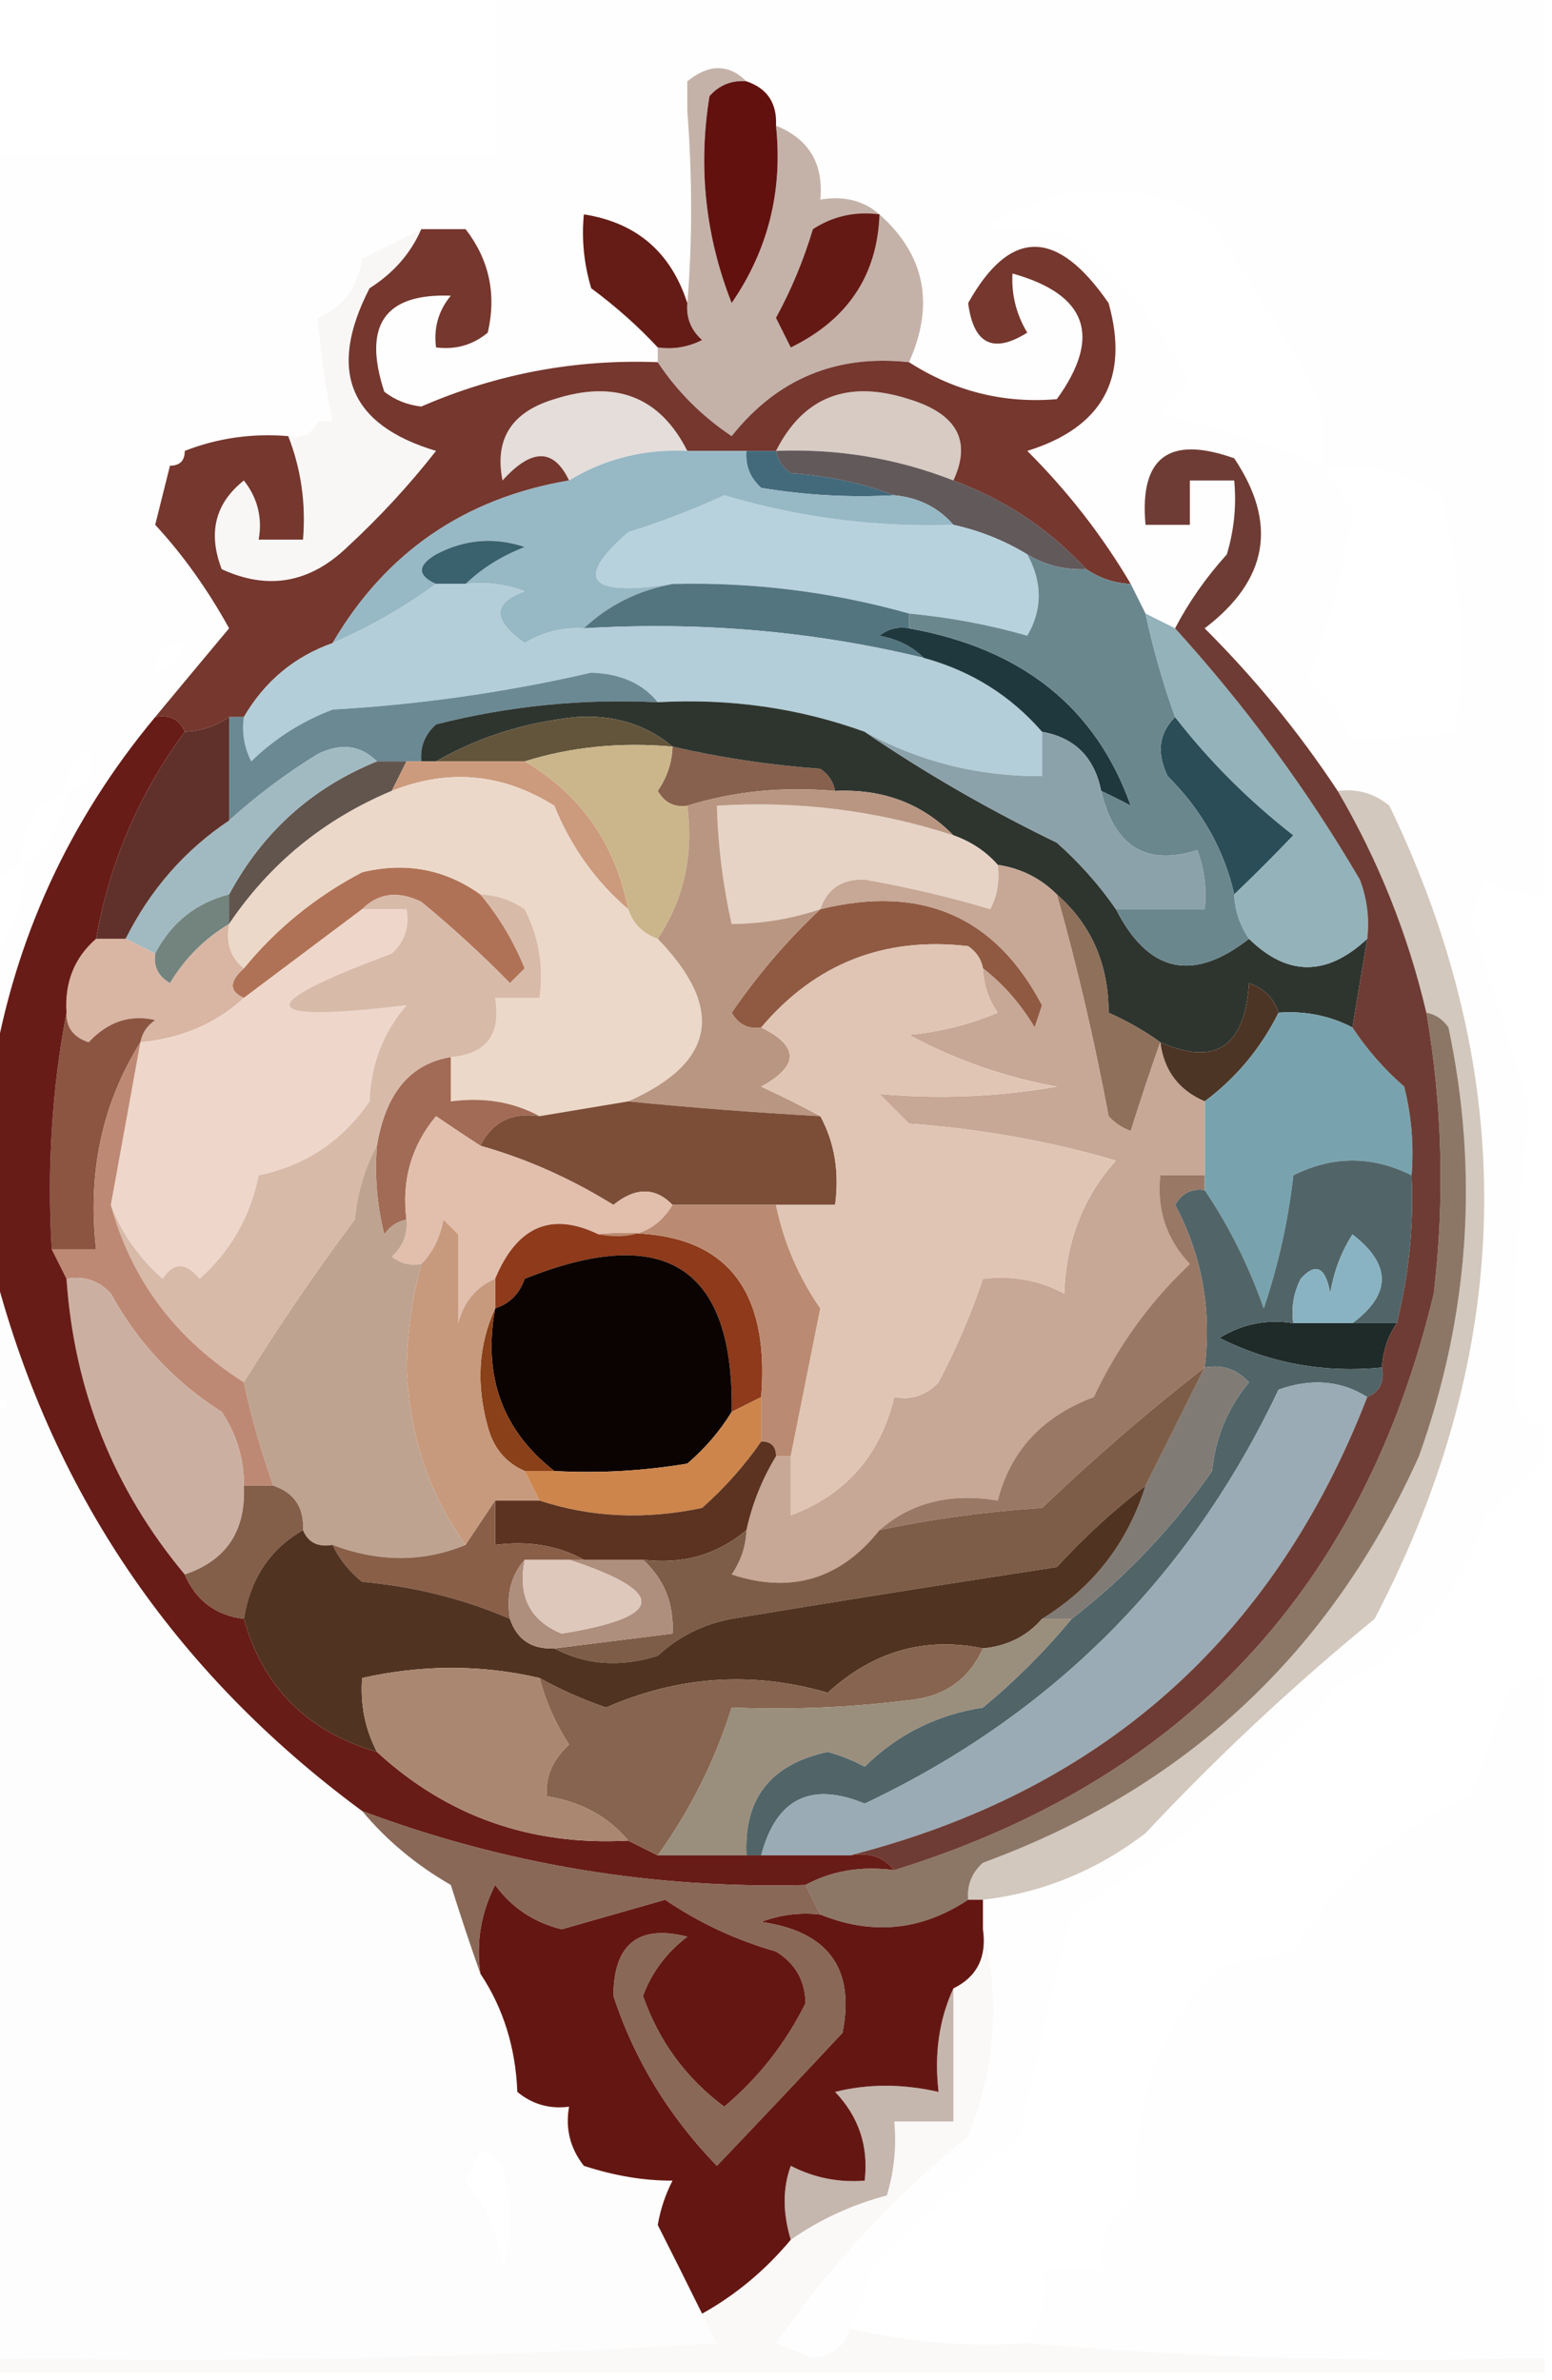 <?xml version="1.0" encoding="UTF-8"?>
<!DOCTYPE svg PUBLIC "-//W3C//DTD SVG 1.1//EN" "http://www.w3.org/Graphics/SVG/1.1/DTD/svg11.dtd">
<svg xmlns="http://www.w3.org/2000/svg" version="1.1" width="105px" height="161px" style="shape-rendering:geometricPrecision; text-rendering:geometricPrecision; image-rendering:optimizeQuality; fill-rule:evenodd; clip-rule:evenodd" xmlns:xlink="http://www.w3.org/1999/xlink">
<g><path style="opacity:0.007" fill="#906d4f" d="M 33.5,-0.5 C 57.167,-0.5 80.833,-0.5 104.5,-0.5C 104.5,19.833 104.5,40.167 104.5,60.5C 103.07,60.579 101.736,60.246 100.5,59.5C 100.167,60.333 99.833,61.167 99.5,62C 100.832,66.331 102.165,70.665 103.5,75C 102.66,81.43 102.326,87.93 102.5,94.5C 102.747,95.713 103.414,96.38 104.5,96.5C 104.5,97.167 104.5,97.833 104.5,98.5C 103.173,99.8 101.84,101.133 100.5,102.5C 98.927,107.804 95.594,111.637 90.5,114C 85.313,120.014 79.313,125.18 72.5,129.5C 71.164,134.712 69.997,139.712 69,144.5C 65.445,147.302 62.112,150.302 59,153.5C 58.59,154.901 58.09,156.234 57.5,157.5C 57.209,158.649 56.376,159.316 55,159.5C 54.167,159.167 53.333,158.833 52.5,158.5C 56.211,153.169 60.544,148.503 65.5,144.5C 67.35,139.769 67.684,135.103 66.5,130.5C 66.5,129.833 66.5,129.167 66.5,128.5C 70.511,128.038 74.177,126.538 77.5,124C 82.313,118.856 87.48,114.023 93,109.5C 102.538,91.246 102.872,72.913 94,54.5C 92.989,53.663 91.822,53.33 90.5,53.5C 87.901,49.562 84.901,45.895 81.5,42.5C 85.793,39.242 86.459,35.409 83.5,31C 79.083,29.431 77.083,30.931 77.5,35.5C 78.5,35.5 79.5,35.5 80.5,35.5C 80.5,34.5 80.5,33.5 80.5,32.5C 81.5,32.5 82.5,32.5 83.5,32.5C 83.66,34.199 83.493,35.866 83,37.5C 81.588,39.065 80.421,40.731 79.5,42.5C 78.833,42.167 78.167,41.833 77.5,41.5C 77.167,40.833 76.833,40.167 76.5,39.5C 74.573,36.233 72.239,33.233 69.5,30.5C 74.593,28.917 76.427,25.584 75,20.5C 71.503,15.427 68.337,15.427 65.5,20.5C 65.859,23.282 67.192,23.948 69.5,22.5C 68.754,21.264 68.421,19.93 68.5,18.5C 73.563,19.922 74.563,22.755 71.5,27C 67.907,27.304 64.574,26.471 61.5,24.5C 63.25,20.582 62.583,17.248 59.5,14.5C 58.432,13.566 57.099,13.232 55.5,13.5C 55.727,11.067 54.727,9.401 52.5,8.5C 52.573,6.973 51.906,5.973 50.5,5.5C 49.295,4.314 47.961,4.314 46.5,5.5C 46.565,5.062 46.399,4.728 46,4.5C 44.813,6.044 44.48,7.711 45,9.5C 45.278,8.584 45.778,7.918 46.5,7.5C 46.843,12.041 46.843,16.374 46.5,20.5C 45.388,17.054 43.055,15.054 39.5,14.5C 39.34,16.199 39.507,17.866 40,19.5C 41.667,20.733 43.167,22.067 44.5,23.5C 44.5,23.833 44.5,24.167 44.5,24.5C 38.936,24.282 33.603,25.282 28.5,27.5C 27.558,27.392 26.725,27.058 26,26.5C 24.523,22.002 26.023,19.835 30.5,20C 29.663,21.011 29.33,22.178 29.5,23.5C 30.822,23.67 31.989,23.337 33,22.5C 33.6,19.905 33.1,17.571 31.5,15.5C 33.5,16.833 35.5,18.167 37.5,19.5C 37.325,17.379 37.659,15.379 38.5,13.5C 37.504,13.414 36.671,13.748 36,14.5C 35.261,13.426 34.261,12.759 33,12.5C 30.5,13.333 28,14.167 25.5,15C 24.748,15.671 24.414,16.504 24.5,17.5C 22.088,17.694 21.088,19.027 21.5,21.5C 20.244,23.726 20.244,26.059 21.5,28.5C 19.218,27.61 16.885,27.444 14.5,28C 13.244,28.417 12.577,29.25 12.5,30.5C 11.833,30.5 11.5,30.833 11.5,31.5C 7.93,33.897 7.597,36.897 10.5,40.5C 10.957,41.297 11.624,41.631 12.5,41.5C 11.27,39.703 10.604,37.703 10.5,35.5C 12.365,37.513 14.032,39.846 15.5,42.5C 13.81,44.519 12.144,46.519 10.5,48.5C 4.648,55.536 0.981,63.536 -0.5,72.5C -0.5,69.833 -0.5,67.167 -0.5,64.5C 1.074,62.898 1.741,60.898 1.5,58.5C 0.833,58.833 0.167,59.167 -0.5,59.5C -0.5,43.167 -0.5,26.833 -0.5,10.5C 10.833,10.5 22.167,10.5 33.5,10.5C 33.5,6.833 33.5,3.167 33.5,-0.5 Z M 46.5,5.5 C 46.5,6.167 46.5,6.833 46.5,7.5C 45.778,7.918 45.278,8.584 45,9.5C 44.48,7.711 44.813,6.044 46,4.5C 46.399,4.728 46.565,5.062 46.5,5.5 Z M 38.5,13.5 C 37.659,15.379 37.325,17.379 37.5,19.5C 35.5,18.167 33.5,16.833 31.5,15.5C 30.5,15.5 29.5,15.5 28.5,15.5C 27.167,16.167 25.833,16.833 24.5,17.5C 24.414,16.504 24.748,15.671 25.5,15C 28,14.167 30.5,13.333 33,12.5C 34.261,12.759 35.261,13.426 36,14.5C 36.671,13.748 37.504,13.414 38.5,13.5 Z M 89.5,31.5 C 86.3,30.16 82.633,28.994 78.5,28C 79.167,27.333 79.833,26.667 80.5,26C 78.532,22.04 75.865,18.707 72.5,16C 70.527,15.505 68.527,15.338 66.5,15.5C 71.199,12.427 76.199,12.094 81.5,14.5C 84.181,18.357 86.681,22.357 89,26.5C 89.493,28.134 89.66,29.801 89.5,31.5 Z M 24.5,17.5 C 24.201,19.455 23.201,20.789 21.5,21.5C 21.088,19.027 22.088,17.694 24.5,17.5 Z M 21.5,21.5 C 21.674,23.861 22.007,26.194 22.5,28.5C 22.167,28.5 21.833,28.5 21.5,28.5C 20.244,26.059 20.244,23.726 21.5,21.5 Z M 21.5,28.5 C 21.158,29.338 20.492,29.672 19.5,29.5C 17.05,29.298 14.717,29.631 12.5,30.5C 12.577,29.25 13.244,28.417 14.5,28C 16.885,27.444 19.218,27.61 21.5,28.5 Z M 11.5,31.5 C 11.167,32.833 10.833,34.167 10.5,35.5C 10.604,37.703 11.27,39.703 12.5,41.5C 11.624,41.631 10.957,41.297 10.5,40.5C 7.597,36.897 7.93,33.897 11.5,31.5 Z M 89.5,31.5 C 92.39,31.278 95.057,31.945 97.5,33.5C 98.81,38.88 99.144,44.213 98.5,49.5C 96.13,49.851 93.797,50.018 91.5,50C 90.743,48.488 89.743,47.154 88.5,46C 89.912,42.296 90.912,38.462 91.5,34.5C 90.808,33.482 90.141,32.482 89.5,31.5 Z M 12.5,43.5 C 12.167,44.5 11.5,45.167 10.5,45.5C 10.5,44.167 11.167,43.5 12.5,43.5 Z M 4.5,53.5 C 4.461,52.244 4.961,51.244 6,50.5C 6.585,51.998 6.085,52.998 4.5,53.5 Z M 4.5,53.5 C 4.25,55.674 3.25,57.341 1.5,58.5C 1.273,56.067 2.273,54.401 4.5,53.5 Z"/></g>
<g><path style="opacity:0.996" fill="#62100e" d="M 50.5,5.5 C 51.906,5.973 52.573,6.973 52.5,8.5C 52.969,12.91 51.969,16.91 49.5,20.5C 47.719,15.972 47.219,11.305 48,6.5C 48.671,5.748 49.504,5.414 50.5,5.5 Z"/></g>
<g><path style="opacity:0.936" fill="#6c2a20" d="M 28.5,15.5 C 29.5,15.5 30.5,15.5 31.5,15.5C 33.1,17.571 33.6,19.905 33,22.5C 31.989,23.337 30.822,23.67 29.5,23.5C 29.33,22.178 29.663,21.011 30.5,20C 26.023,19.835 24.523,22.002 26,26.5C 26.725,27.058 27.558,27.392 28.5,27.5C 33.603,25.282 38.936,24.282 44.5,24.5C 45.812,26.479 47.479,28.145 49.5,29.5C 52.576,25.629 56.576,23.962 61.5,24.5C 64.574,26.471 67.907,27.304 71.5,27C 74.563,22.755 73.563,19.922 68.5,18.5C 68.421,19.93 68.754,21.264 69.5,22.5C 67.192,23.948 65.859,23.282 65.5,20.5C 68.337,15.427 71.503,15.427 75,20.5C 76.427,25.584 74.593,28.917 69.5,30.5C 72.239,33.233 74.573,36.233 76.5,39.5C 75.391,39.443 74.391,39.11 73.5,38.5C 70.968,35.771 67.968,33.771 64.5,32.5C 65.747,29.825 64.747,27.991 61.5,27C 57.356,25.666 54.356,26.832 52.5,30.5C 51.833,30.5 51.167,30.5 50.5,30.5C 49.167,30.5 47.833,30.5 46.5,30.5C 44.644,26.832 41.644,25.666 37.5,27C 34.606,27.869 33.439,29.702 34,32.5C 35.964,30.312 37.464,30.312 38.5,32.5C 31.424,33.7 26.09,37.366 22.5,43.5C 19.911,44.419 17.911,46.086 16.5,48.5C 16.167,48.5 15.833,48.5 15.5,48.5C 14.609,49.11 13.609,49.443 12.5,49.5C 12.158,48.662 11.492,48.328 10.5,48.5C 12.144,46.519 13.81,44.519 15.5,42.5C 14.032,39.846 12.365,37.513 10.5,35.5C 10.833,34.167 11.167,32.833 11.5,31.5C 12.167,31.5 12.5,31.167 12.5,30.5C 14.717,29.631 17.05,29.298 19.5,29.5C 20.369,31.717 20.702,34.05 20.5,36.5C 19.5,36.5 18.5,36.5 17.5,36.5C 17.762,35.022 17.429,33.689 16.5,32.5C 14.554,34.044 14.054,36.044 15,38.5C 18.128,39.942 20.962,39.442 23.5,37C 25.684,34.983 27.684,32.817 29.5,30.5C 23.634,28.743 22.134,25.076 25,19.5C 26.627,18.468 27.793,17.134 28.5,15.5 Z"/></g>
<g><path style="opacity:1" fill="#651c16" d="M 46.5,20.5 C 46.414,21.496 46.748,22.329 47.5,23C 46.552,23.483 45.552,23.649 44.5,23.5C 43.167,22.067 41.667,20.733 40,19.5C 39.507,17.866 39.34,16.199 39.5,14.5C 43.055,15.054 45.388,17.054 46.5,20.5 Z"/></g>
<g><path style="opacity:0.44" fill="#79513b" d="M 50.5,5.5 C 49.504,5.414 48.671,5.748 48,6.5C 47.219,11.305 47.719,15.972 49.5,20.5C 51.969,16.91 52.969,12.91 52.5,8.5C 54.727,9.401 55.727,11.067 55.5,13.5C 57.099,13.232 58.432,13.566 59.5,14.5C 62.583,17.248 63.25,20.582 61.5,24.5C 56.576,23.962 52.576,25.629 49.5,29.5C 47.479,28.145 45.812,26.479 44.5,24.5C 44.5,24.167 44.5,23.833 44.5,23.5C 45.552,23.649 46.552,23.483 47.5,23C 46.748,22.329 46.414,21.496 46.5,20.5C 46.843,16.374 46.843,12.041 46.5,7.5C 46.5,6.833 46.5,6.167 46.5,5.5C 47.961,4.314 49.295,4.314 50.5,5.5 Z"/></g>
<g><path style="opacity:1" fill="#651914" d="M 59.5,14.5 C 59.354,18.619 57.354,21.619 53.5,23.5C 53.167,22.833 52.833,22.167 52.5,21.5C 53.531,19.618 54.365,17.618 55,15.5C 56.356,14.62 57.856,14.287 59.5,14.5 Z"/></g>
<g><path style="opacity:0.206" fill="#7d5b44" d="M 46.5,30.5 C 43.583,30.365 40.916,31.032 38.5,32.5C 37.464,30.312 35.964,30.312 34,32.5C 33.439,29.702 34.606,27.869 37.5,27C 41.644,25.666 44.644,26.832 46.5,30.5 Z"/></g>
<g><path style="opacity:0.047" fill="#876146" d="M 28.5,15.5 C 27.793,17.134 26.627,18.468 25,19.5C 22.134,25.076 23.634,28.743 29.5,30.5C 27.684,32.817 25.684,34.983 23.5,37C 20.962,39.442 18.128,39.942 15,38.5C 14.054,36.044 14.554,34.044 16.5,32.5C 17.429,33.689 17.762,35.022 17.5,36.5C 18.5,36.5 19.5,36.5 20.5,36.5C 20.702,34.05 20.369,31.717 19.5,29.5C 20.492,29.672 21.158,29.338 21.5,28.5C 21.833,28.5 22.167,28.5 22.5,28.5C 22.007,26.194 21.674,23.861 21.5,21.5C 23.201,20.789 24.201,19.455 24.5,17.5C 25.833,16.833 27.167,16.167 28.5,15.5 Z"/></g>
<g><path style="opacity:0.324" fill="#825f45" d="M 64.5,32.5 C 60.674,31 56.674,30.334 52.5,30.5C 54.356,26.832 57.356,25.666 61.5,27C 64.747,27.991 65.747,29.825 64.5,32.5 Z"/></g>
<g><path style="opacity:1" fill="#436a7a" d="M 50.5,30.5 C 51.167,30.5 51.833,30.5 52.5,30.5C 52.611,31.117 52.944,31.617 53.5,32C 56.036,32.186 58.369,32.686 60.5,33.5C 57.482,33.665 54.482,33.498 51.5,33C 50.748,32.329 50.414,31.496 50.5,30.5 Z"/></g>
<g><path style="opacity:0.839" fill="#443a3c" d="M 52.5,30.5 C 56.674,30.334 60.674,31 64.5,32.5C 67.968,33.771 70.968,35.771 73.5,38.5C 72.041,38.567 70.708,38.234 69.5,37.5C 67.951,36.559 66.284,35.892 64.5,35.5C 63.486,34.326 62.153,33.66 60.5,33.5C 58.369,32.686 56.036,32.186 53.5,32C 52.944,31.617 52.611,31.117 52.5,30.5 Z"/></g>
<g><path style="opacity:1" fill="#b7d2dd" d="M 64.5,35.5 C 66.284,35.892 67.951,36.559 69.5,37.5C 70.536,39.391 70.536,41.224 69.5,43C 66.979,42.27 64.313,41.77 61.5,41.5C 56.286,40.032 50.953,39.365 45.5,39.5C 39.807,40.384 38.807,39.218 42.5,36C 44.722,35.305 46.889,34.472 49,33.5C 54.057,35.006 59.224,35.673 64.5,35.5 Z"/></g>
<g><path style="opacity:1" fill="#97b8c5" d="M 46.5,30.5 C 47.833,30.5 49.167,30.5 50.5,30.5C 50.414,31.496 50.748,32.329 51.5,33C 54.482,33.498 57.482,33.665 60.5,33.5C 62.153,33.66 63.486,34.326 64.5,35.5C 59.224,35.673 54.057,35.006 49,33.5C 46.889,34.472 44.722,35.305 42.5,36C 38.807,39.218 39.807,40.384 45.5,39.5C 43.156,39.94 41.156,40.94 39.5,42.5C 38.069,42.421 36.736,42.754 35.5,43.5C 33.298,41.944 33.298,40.777 35.5,40C 34.207,39.51 32.873,39.343 31.5,39.5C 32.6,38.441 33.934,37.608 35.5,37C 33.432,36.313 31.433,36.48 29.5,37.5C 28.227,38.257 28.227,38.923 29.5,39.5C 27.337,41.083 25.004,42.416 22.5,43.5C 26.09,37.366 31.424,33.7 38.5,32.5C 40.916,31.032 43.583,30.365 46.5,30.5 Z"/></g>
<g><path style="opacity:1" fill="#39616e" d="M 31.5,39.5 C 30.833,39.5 30.167,39.5 29.5,39.5C 28.227,38.923 28.227,38.257 29.5,37.5C 31.433,36.48 33.432,36.313 35.5,37C 33.934,37.608 32.6,38.441 31.5,39.5 Z"/></g>
<g><path style="opacity:1" fill="#537580" d="M 45.5,39.5 C 50.953,39.365 56.286,40.032 61.5,41.5C 61.5,41.833 61.5,42.167 61.5,42.5C 60.761,42.369 60.094,42.536 59.5,43C 60.737,43.232 61.737,43.732 62.5,44.5C 55.044,42.693 47.378,42.027 39.5,42.5C 41.156,40.94 43.156,39.94 45.5,39.5 Z"/></g>
<g><path style="opacity:1" fill="#b3ced8" d="M 29.5,39.5 C 30.167,39.5 30.833,39.5 31.5,39.5C 32.873,39.343 34.207,39.51 35.5,40C 33.298,40.777 33.298,41.944 35.5,43.5C 36.736,42.754 38.069,42.421 39.5,42.5C 47.378,42.027 55.044,42.693 62.5,44.5C 65.701,45.379 68.368,47.045 70.5,49.5C 70.5,50.5 70.5,51.5 70.5,52.5C 66.216,52.531 62.216,51.531 58.5,49.5C 54.059,47.893 49.392,47.226 44.5,47.5C 43.486,46.235 41.986,45.569 40,45.5C 34.253,46.825 28.419,47.659 22.5,48C 20.413,48.792 18.579,49.959 17,51.5C 16.517,50.552 16.351,49.552 16.5,48.5C 17.911,46.086 19.911,44.419 22.5,43.5C 25.004,42.416 27.337,41.083 29.5,39.5 Z"/></g>
<g><path style="opacity:1" fill="#1f383e" d="M 61.5,42.5 C 69.148,43.868 74.148,47.868 76.5,54.5C 75.817,54.137 75.15,53.804 74.5,53.5C 74.043,51.227 72.71,49.894 70.5,49.5C 68.368,47.045 65.701,45.379 62.5,44.5C 61.737,43.732 60.737,43.232 59.5,43C 60.094,42.536 60.761,42.369 61.5,42.5 Z"/></g>
<g><path style="opacity:1" fill="#6a8993" d="M 44.5,47.5 C 39.419,47.25 34.419,47.75 29.5,49C 28.748,49.671 28.414,50.504 28.5,51.5C 28.167,51.5 27.833,51.5 27.5,51.5C 26.833,51.5 26.167,51.5 25.5,51.5C 24.399,50.402 23.066,50.235 21.5,51C 19.34,52.332 17.34,53.832 15.5,55.5C 15.5,53.167 15.5,50.833 15.5,48.5C 15.833,48.5 16.167,48.5 16.5,48.5C 16.351,49.552 16.517,50.552 17,51.5C 18.579,49.959 20.413,48.792 22.5,48C 28.419,47.659 34.253,46.825 40,45.5C 41.986,45.569 43.486,46.235 44.5,47.5 Z"/></g>
<g><path style="opacity:1" fill="#87614d" d="M 45.5,50.5 C 48.747,51.252 52.081,51.752 55.5,52C 56.056,52.383 56.389,52.883 56.5,53.5C 52.958,53.187 49.625,53.521 46.5,54.5C 45.624,54.631 44.957,54.297 44.5,53.5C 45.127,52.583 45.461,51.583 45.5,50.5 Z"/></g>
<g><path style="opacity:1" fill="#2e352f" d="M 44.5,47.5 C 49.392,47.226 54.059,47.893 58.5,49.5C 62.55,52.263 66.883,54.763 71.5,57C 73.041,58.371 74.375,59.871 75.5,61.5C 77.697,65.799 80.697,66.466 84.5,63.5C 87.105,66.054 89.771,66.054 92.5,63.5C 92.167,65.5 91.833,67.5 91.5,69.5C 89.958,68.699 88.291,68.366 86.5,68.5C 86.189,67.522 85.522,66.856 84.5,66.5C 84.223,70.809 82.223,72.142 78.5,70.5C 77.469,69.751 76.302,69.085 75,68.5C 74.996,65.208 73.83,62.542 71.5,60.5C 70.395,59.4 69.062,58.733 67.5,58.5C 66.71,57.599 65.71,56.932 64.5,56.5C 62.383,54.346 59.716,53.346 56.5,53.5C 56.389,52.883 56.056,52.383 55.5,52C 52.081,51.752 48.747,51.252 45.5,50.5C 43.71,49.003 41.544,48.336 39,48.5C 35.537,48.852 32.37,49.852 29.5,51.5C 29.167,51.5 28.833,51.5 28.5,51.5C 28.414,50.504 28.748,49.671 29.5,49C 34.419,47.75 39.419,47.25 44.5,47.5 Z"/></g>
<g><path style="opacity:1" fill="#63553b" d="M 45.5,50.5 C 41.958,50.187 38.625,50.521 35.5,51.5C 33.5,51.5 31.5,51.5 29.5,51.5C 32.37,49.852 35.537,48.852 39,48.5C 41.544,48.336 43.71,49.003 45.5,50.5 Z"/></g>
<g><path style="opacity:1" fill="#62554e" d="M 25.5,51.5 C 26.167,51.5 26.833,51.5 27.5,51.5C 27.167,52.167 26.833,52.833 26.5,53.5C 21.912,55.426 18.245,58.426 15.5,62.5C 15.5,61.833 15.5,61.167 15.5,60.5C 17.766,56.286 21.1,53.286 25.5,51.5 Z"/></g>
<g><path style="opacity:1" fill="#2a4d57" d="M 79.5,48.5 C 81.812,51.479 84.479,54.146 87.5,56.5C 86.151,57.909 84.818,59.243 83.5,60.5C 82.822,57.486 81.322,54.82 79,52.5C 78.235,50.934 78.402,49.601 79.5,48.5 Z"/></g>
<g><path style="opacity:1" fill="#a1bac2" d="M 25.5,51.5 C 21.1,53.286 17.766,56.286 15.5,60.5C 13.251,61.08 11.585,62.413 10.5,64.5C 9.833,64.167 9.167,63.833 8.5,63.5C 10.169,60.17 12.502,57.503 15.5,55.5C 17.34,53.832 19.34,52.332 21.5,51C 23.066,50.235 24.399,50.402 25.5,51.5 Z"/></g>
<g><path style="opacity:1" fill="#e6d3c6" d="M 64.5,56.5 C 65.71,56.932 66.71,57.599 67.5,58.5C 67.65,59.552 67.483,60.552 67,61.5C 64.241,60.677 61.407,60.01 58.5,59.5C 56.962,59.453 55.962,60.12 55.5,61.5C 53.565,62.15 51.565,62.483 49.5,62.5C 48.908,59.873 48.575,57.206 48.5,54.5C 53.991,54.15 59.325,54.816 64.5,56.5 Z"/></g>
<g><path style="opacity:1" fill="#60312a" d="M 15.5,48.5 C 15.5,50.833 15.5,53.167 15.5,55.5C 12.502,57.503 10.169,60.17 8.5,63.5C 7.833,63.5 7.167,63.5 6.5,63.5C 7.403,58.361 9.403,53.694 12.5,49.5C 13.609,49.443 14.609,49.11 15.5,48.5 Z"/></g>
<g><path style="opacity:1" fill="#cc9a7d" d="M 27.5,51.5 C 27.833,51.5 28.167,51.5 28.5,51.5C 28.833,51.5 29.167,51.5 29.5,51.5C 31.5,51.5 33.5,51.5 35.5,51.5C 39.297,53.745 41.63,57.078 42.5,61.5C 40.3,59.622 38.633,57.289 37.5,54.5C 33.99,52.303 30.324,51.97 26.5,53.5C 26.833,52.833 27.167,52.167 27.5,51.5 Z"/></g>
<g><path style="opacity:1" fill="#8ca2ab" d="M 58.5,49.5 C 62.216,51.531 66.216,52.531 70.5,52.5C 70.5,51.5 70.5,50.5 70.5,49.5C 72.71,49.894 74.043,51.227 74.5,53.5C 75.391,57.265 77.557,58.598 81,57.5C 81.49,58.793 81.657,60.127 81.5,61.5C 79.5,61.5 77.5,61.5 75.5,61.5C 74.375,59.871 73.041,58.371 71.5,57C 66.883,54.763 62.55,52.263 58.5,49.5 Z"/></g>
<g><path style="opacity:1" fill="#cbb68b" d="M 35.5,51.5 C 38.625,50.521 41.958,50.187 45.5,50.5C 45.461,51.583 45.127,52.583 44.5,53.5C 44.957,54.297 45.624,54.631 46.5,54.5C 46.935,57.837 46.268,60.837 44.5,63.5C 43.5,63.167 42.833,62.5 42.5,61.5C 41.63,57.078 39.297,53.745 35.5,51.5 Z"/></g>
<g><path style="opacity:1" fill="#b07256" d="M 32.5,60.5 C 33.74,61.973 34.74,63.64 35.5,65.5C 35.167,65.833 34.833,66.167 34.5,66.5C 32.611,64.568 30.611,62.735 28.5,61C 26.934,60.235 25.601,60.402 24.5,61.5C 21.833,63.5 19.167,65.5 16.5,67.5C 15.494,67.062 15.494,66.396 16.5,65.5C 18.688,62.819 21.354,60.652 24.5,59C 27.438,58.288 30.104,58.788 32.5,60.5 Z"/></g>
<g><path style="opacity:1" fill="#6b878e" d="M 69.5,37.5 C 70.708,38.234 72.041,38.567 73.5,38.5C 74.391,39.11 75.391,39.443 76.5,39.5C 76.833,40.167 77.167,40.833 77.5,41.5C 78.015,43.895 78.681,46.228 79.5,48.5C 78.402,49.601 78.235,50.934 79,52.5C 81.322,54.82 82.822,57.486 83.5,60.5C 83.557,61.609 83.89,62.609 84.5,63.5C 80.697,66.466 77.697,65.799 75.5,61.5C 77.5,61.5 79.5,61.5 81.5,61.5C 81.657,60.127 81.49,58.793 81,57.5C 77.557,58.598 75.391,57.265 74.5,53.5C 75.15,53.804 75.817,54.137 76.5,54.5C 74.148,47.868 69.148,43.868 61.5,42.5C 61.5,42.167 61.5,41.833 61.5,41.5C 64.313,41.77 66.979,42.27 69.5,43C 70.536,41.224 70.536,39.391 69.5,37.5 Z"/></g>
<g><path style="opacity:1" fill="#93b2ba" d="M 77.5,41.5 C 78.167,41.833 78.833,42.167 79.5,42.5C 84.287,47.776 88.453,53.442 92,59.5C 92.49,60.793 92.657,62.127 92.5,63.5C 89.771,66.054 87.105,66.054 84.5,63.5C 83.89,62.609 83.557,61.609 83.5,60.5C 84.818,59.243 86.151,57.909 87.5,56.5C 84.479,54.146 81.812,51.479 79.5,48.5C 78.681,46.228 78.015,43.895 77.5,41.5 Z"/></g>
<g><path style="opacity:1" fill="#72847d" d="M 15.5,60.5 C 15.5,61.167 15.5,61.833 15.5,62.5C 13.855,63.479 12.521,64.812 11.5,66.5C 10.703,66.043 10.369,65.376 10.5,64.5C 11.585,62.413 13.251,61.08 15.5,60.5 Z"/></g>
<g><path style="opacity:1" fill="#905a42" d="M 55.5,61.5 C 62.343,59.813 67.343,61.98 70.5,68C 70.333,68.5 70.167,69 70,69.5C 69.051,67.907 67.885,66.574 66.5,65.5C 66.389,64.883 66.056,64.383 65.5,64C 59.828,63.338 55.161,65.171 51.5,69.5C 50.624,69.631 49.957,69.297 49.5,68.5C 51.281,65.909 53.281,63.575 55.5,61.5 Z"/></g>
<g><path style="opacity:1" fill="#ecd8c8" d="M 42.5,61.5 C 42.833,62.5 43.5,63.167 44.5,63.5C 49.066,68.222 48.4,71.888 42.5,74.5C 40.5,74.833 38.5,75.167 36.5,75.5C 34.735,74.539 32.735,74.205 30.5,74.5C 30.5,73.5 30.5,72.5 30.5,71.5C 32.912,71.306 33.912,69.973 33.5,67.5C 34.5,67.5 35.5,67.5 36.5,67.5C 36.799,65.396 36.466,63.396 35.5,61.5C 34.583,60.873 33.583,60.539 32.5,60.5C 30.104,58.788 27.438,58.288 24.5,59C 21.354,60.652 18.688,62.819 16.5,65.5C 15.596,64.791 15.263,63.791 15.5,62.5C 18.245,58.426 21.912,55.426 26.5,53.5C 30.324,51.97 33.99,52.303 37.5,54.5C 38.633,57.289 40.3,59.622 42.5,61.5 Z"/></g>
<g><path style="opacity:1" fill="#4d3525" d="M 86.5,68.5 C 85.299,70.909 83.633,72.909 81.5,74.5C 79.738,73.738 78.738,72.404 78.5,70.5C 82.223,72.142 84.223,70.809 84.5,66.5C 85.522,66.856 86.189,67.522 86.5,68.5 Z"/></g>
<g><path style="opacity:1" fill="#d9b5a4" d="M 15.5,62.5 C 15.263,63.791 15.596,64.791 16.5,65.5C 15.494,66.396 15.494,67.062 16.5,67.5C 14.605,69.241 12.272,70.241 9.5,70.5C 9.611,69.883 9.944,69.383 10.5,69C 8.801,68.607 7.301,69.107 6,70.5C 4.97,70.164 4.47,69.497 4.5,68.5C 4.365,66.446 5.032,64.779 6.5,63.5C 7.167,63.5 7.833,63.5 8.5,63.5C 9.167,63.833 9.833,64.167 10.5,64.5C 10.369,65.376 10.703,66.043 11.5,66.5C 12.521,64.812 13.855,63.479 15.5,62.5 Z"/></g>
<g><path style="opacity:1" fill="#b99681" d="M 56.5,53.5 C 59.716,53.346 62.383,54.346 64.5,56.5C 59.325,54.816 53.991,54.15 48.5,54.5C 48.575,57.206 48.908,59.873 49.5,62.5C 51.565,62.483 53.565,62.15 55.5,61.5C 53.281,63.575 51.281,65.909 49.5,68.5C 49.957,69.297 50.624,69.631 51.5,69.5C 54.071,70.762 54.071,72.096 51.5,73.5C 52.949,74.172 54.282,74.839 55.5,75.5C 51.158,75.26 46.824,74.927 42.5,74.5C 48.4,71.888 49.066,68.222 44.5,63.5C 46.268,60.837 46.935,57.837 46.5,54.5C 49.625,53.521 52.958,53.187 56.5,53.5 Z"/></g>
<g><path style="opacity:1" fill="#78a3ae" d="M 86.5,68.5 C 88.291,68.366 89.958,68.699 91.5,69.5C 92.458,70.962 93.624,72.295 95,73.5C 95.496,75.473 95.662,77.473 95.5,79.5C 92.833,78.167 90.167,78.167 87.5,79.5C 87.156,82.562 86.489,85.562 85.5,88.5C 84.457,85.556 83.124,82.889 81.5,80.5C 81.5,80.167 81.5,79.833 81.5,79.5C 81.5,77.833 81.5,76.167 81.5,74.5C 83.633,72.909 85.299,70.909 86.5,68.5 Z"/></g>
<g><path style="opacity:1" fill="#eed7ca" d="M 24.5,61.5 C 25.5,61.5 26.5,61.5 27.5,61.5C 27.719,62.675 27.386,63.675 26.5,64.5C 16.958,68.052 17.291,69.218 27.5,68C 25.926,69.826 25.093,71.993 25,74.5C 23.155,77.183 20.655,78.85 17.5,79.5C 16.942,82.285 15.608,84.618 13.5,86.5C 12.575,85.359 11.741,85.359 11,86.5C 9.374,85.044 8.208,83.378 7.5,81.5C 8.167,77.833 8.833,74.167 9.5,70.5C 12.272,70.241 14.605,69.241 16.5,67.5C 19.167,65.5 21.833,63.5 24.5,61.5 Z"/></g>
<g><path style="opacity:1" fill="#a26b55" d="M 30.5,71.5 C 30.5,72.5 30.5,73.5 30.5,74.5C 32.735,74.205 34.735,74.539 36.5,75.5C 34.62,75.229 33.287,75.896 32.5,77.5C 31.518,76.859 30.518,76.192 29.5,75.5C 27.829,77.51 27.162,79.843 27.5,82.5C 26.883,82.611 26.383,82.944 26,83.5C 25.505,81.527 25.338,79.527 25.5,77.5C 26.086,73.95 27.753,71.95 30.5,71.5 Z"/></g>
<g><path style="opacity:1" fill="#8f705b" d="M 71.5,60.5 C 73.83,62.542 74.996,65.208 75,68.5C 76.302,69.085 77.469,69.751 78.5,70.5C 77.835,72.369 77.169,74.369 76.5,76.5C 75.914,76.291 75.414,75.957 75,75.5C 74.038,70.362 72.872,65.362 71.5,60.5 Z"/></g>
<g><path style="opacity:1" fill="#7c4e38" d="M 42.5,74.5 C 46.824,74.927 51.158,75.26 55.5,75.5C 56.461,77.265 56.795,79.265 56.5,81.5C 55.167,81.5 53.833,81.5 52.5,81.5C 50.167,81.5 47.833,81.5 45.5,81.5C 44.328,80.295 42.995,80.295 41.5,81.5C 38.612,79.709 35.612,78.376 32.5,77.5C 33.287,75.896 34.62,75.229 36.5,75.5C 38.5,75.167 40.5,74.833 42.5,74.5 Z"/></g>
<g><path style="opacity:1" fill="#e2bead" d="M 32.5,77.5 C 35.612,78.376 38.612,79.709 41.5,81.5C 42.995,80.295 44.328,80.295 45.5,81.5C 44.448,83.256 42.781,83.923 40.5,83.5C 37.312,81.944 34.979,82.944 33.5,86.5C 32.21,87.058 31.377,88.058 31,89.5C 31,87.5 31,85.5 31,83.5C 30.667,83.167 30.333,82.833 30,82.5C 29.768,83.737 29.268,84.737 28.5,85.5C 27.761,85.631 27.094,85.464 26.5,85C 27.252,84.329 27.586,83.496 27.5,82.5C 27.162,79.843 27.829,77.51 29.5,75.5C 30.518,76.192 31.518,76.859 32.5,77.5 Z"/></g>
<g><path style="opacity:1" fill="#8b5541" d="M 4.5,68.5 C 4.47,69.497 4.97,70.164 6,70.5C 7.301,69.107 8.801,68.607 10.5,69C 9.944,69.383 9.611,69.883 9.5,70.5C 6.911,74.645 5.911,79.311 6.5,84.5C 5.5,84.5 4.5,84.5 3.5,84.5C 3.179,78.974 3.512,73.641 4.5,68.5 Z"/></g>
<g><path style="opacity:1" fill="#d8baa9" d="M 24.5,61.5 C 25.601,60.402 26.934,60.235 28.5,61C 30.611,62.735 32.611,64.568 34.5,66.5C 34.833,66.167 35.167,65.833 35.5,65.5C 34.74,63.64 33.74,61.973 32.5,60.5C 33.583,60.539 34.583,60.873 35.5,61.5C 36.466,63.396 36.799,65.396 36.5,67.5C 35.5,67.5 34.5,67.5 33.5,67.5C 33.912,69.973 32.912,71.306 30.5,71.5C 27.753,71.95 26.086,73.95 25.5,77.5C 24.698,78.952 24.198,80.618 24,82.5C 21.356,86.037 18.856,89.703 16.5,93.5C 11.884,90.572 8.884,86.572 7.5,81.5C 8.208,83.378 9.374,85.044 11,86.5C 11.741,85.359 12.575,85.359 13.5,86.5C 15.608,84.618 16.942,82.285 17.5,79.5C 20.655,78.85 23.155,77.183 25,74.5C 25.093,71.993 25.926,69.826 27.5,68C 17.291,69.218 16.958,68.052 26.5,64.5C 27.386,63.675 27.719,62.675 27.5,61.5C 26.5,61.5 25.5,61.5 24.5,61.5 Z"/></g>
<g><path style="opacity:1" fill="#8e3a1b" d="M 40.5,83.5 C 48.467,82.8 52.133,86.467 51.5,94.5C 50.833,94.833 50.167,95.167 49.5,95.5C 49.657,85.702 44.991,82.702 35.5,86.5C 35.145,87.522 34.478,88.189 33.5,88.5C 33.5,87.833 33.5,87.167 33.5,86.5C 34.979,82.944 37.312,81.944 40.5,83.5 Z"/></g>
<g><path style="opacity:1" fill="#be8974" d="M 9.5,70.5 C 8.833,74.167 8.167,77.833 7.5,81.5C 8.884,86.572 11.884,90.572 16.5,93.5C 17.015,95.894 17.681,98.228 18.5,100.5C 17.833,100.5 17.167,100.5 16.5,100.5C 16.509,98.692 16.009,97.025 15,95.5C 11.823,93.489 9.323,90.822 7.5,87.5C 6.675,86.614 5.675,86.281 4.5,86.5C 4.167,85.833 3.833,85.167 3.5,84.5C 4.5,84.5 5.5,84.5 6.5,84.5C 5.911,79.311 6.911,74.645 9.5,70.5 Z"/></g>
<g><path style="opacity:1" fill="#0b0301" d="M 49.5,95.5 C 48.71,96.794 47.71,97.961 46.5,99C 43.518,99.498 40.518,99.665 37.5,99.5C 33.991,96.761 32.657,93.094 33.5,88.5C 34.478,88.189 35.145,87.522 35.5,86.5C 44.991,82.702 49.657,85.702 49.5,95.5 Z"/></g>
<g><path style="opacity:1" fill="#ba8b72" d="M 45.5,81.5 C 47.833,81.5 50.167,81.5 52.5,81.5C 53.023,84.028 54.023,86.361 55.5,88.5C 54.831,91.852 54.164,95.185 53.5,98.5C 53.167,98.5 52.833,98.5 52.5,98.5C 52.5,97.833 52.167,97.5 51.5,97.5C 51.5,96.5 51.5,95.5 51.5,94.5C 52.133,86.467 48.467,82.8 40.5,83.5C 42.781,83.923 44.448,83.256 45.5,81.5 Z"/></g>
<g><path style="opacity:1" fill="#c7a795" d="M 67.5,58.5 C 69.062,58.733 70.395,59.4 71.5,60.5C 72.872,65.362 74.038,70.362 75,75.5C 75.414,75.957 75.914,76.291 76.5,76.5C 77.169,74.369 77.835,72.369 78.5,70.5C 78.738,72.404 79.738,73.738 81.5,74.5C 81.5,76.167 81.5,77.833 81.5,79.5C 80.5,79.5 79.5,79.5 78.5,79.5C 78.247,81.827 78.914,83.827 80.5,85.5C 77.785,88.057 75.618,91.057 74,94.5C 70.527,95.799 68.361,98.133 67.5,101.5C 64.302,100.964 61.635,101.631 59.5,103.5C 56.855,106.824 53.522,107.824 49.5,106.5C 50.127,105.583 50.461,104.583 50.5,103.5C 50.892,101.716 51.559,100.05 52.5,98.5C 52.833,98.5 53.167,98.5 53.5,98.5C 53.5,99.833 53.5,101.167 53.5,102.5C 57.225,101.105 59.559,98.438 60.5,94.5C 61.675,94.719 62.675,94.386 63.5,93.5C 64.706,91.206 65.706,88.873 66.5,86.5C 68.467,86.261 70.3,86.594 72,87.5C 72.131,83.944 73.298,80.944 75.5,78.5C 71.016,77.184 66.349,76.351 61.5,76C 60.833,75.333 60.167,74.667 59.5,74C 63.53,74.363 67.53,74.196 71.5,73.5C 67.977,72.858 64.644,71.692 61.5,70C 63.577,69.808 65.577,69.308 67.5,68.5C 66.873,67.583 66.539,66.583 66.5,65.5C 67.885,66.574 69.051,67.907 70,69.5C 70.167,69 70.333,68.5 70.5,68C 67.343,61.98 62.343,59.813 55.5,61.5C 55.962,60.12 56.962,59.453 58.5,59.5C 61.407,60.01 64.241,60.677 67,61.5C 67.483,60.552 67.65,59.552 67.5,58.5 Z"/></g>
<g><path style="opacity:1" fill="#1f2b29" d="M 87.5,89.5 C 88.833,89.5 90.167,89.5 91.5,89.5C 92.5,89.5 93.5,89.5 94.5,89.5C 93.89,90.391 93.557,91.391 93.5,92.5C 89.606,92.89 85.94,92.224 82.5,90.5C 84.045,89.548 85.712,89.215 87.5,89.5 Z"/></g>
<g><path style="opacity:1" fill="#cbb0a2" d="M 4.5,86.5 C 5.675,86.281 6.675,86.614 7.5,87.5C 9.323,90.822 11.823,93.489 15,95.5C 16.009,97.025 16.509,98.692 16.5,100.5C 16.646,103.554 15.313,105.554 12.5,106.5C 7.687,100.734 5.02,94.067 4.5,86.5 Z"/></g>
<g><path style="opacity:1" fill="#e0c5b4" d="M 66.5,65.5 C 66.539,66.583 66.873,67.583 67.5,68.5C 65.577,69.308 63.577,69.808 61.5,70C 64.644,71.692 67.977,72.858 71.5,73.5C 67.53,74.196 63.53,74.363 59.5,74C 60.167,74.667 60.833,75.333 61.5,76C 66.349,76.351 71.016,77.184 75.5,78.5C 73.298,80.944 72.131,83.944 72,87.5C 70.3,86.594 68.467,86.261 66.5,86.5C 65.706,88.873 64.706,91.206 63.5,93.5C 62.675,94.386 61.675,94.719 60.5,94.5C 59.559,98.438 57.225,101.105 53.5,102.5C 53.5,101.167 53.5,99.833 53.5,98.5C 54.164,95.185 54.831,91.852 55.5,88.5C 54.023,86.361 53.023,84.028 52.5,81.5C 53.833,81.5 55.167,81.5 56.5,81.5C 56.795,79.265 56.461,77.265 55.5,75.5C 54.282,74.839 52.949,74.172 51.5,73.5C 54.071,72.096 54.071,70.762 51.5,69.5C 55.161,65.171 59.828,63.338 65.5,64C 66.056,64.383 66.389,64.883 66.5,65.5 Z"/></g>
<g><path style="opacity:1" fill="#516569" d="M 95.5,79.5 C 95.658,82.902 95.324,86.236 94.5,89.5C 93.5,89.5 92.5,89.5 91.5,89.5C 94.14,87.535 94.14,85.535 91.5,83.5C 90.719,84.729 90.219,86.062 90,87.5C 89.683,85.699 89.016,85.366 88,86.5C 87.517,87.448 87.35,88.448 87.5,89.5C 85.712,89.215 84.045,89.548 82.5,90.5C 85.94,92.224 89.606,92.89 93.5,92.5C 93.672,93.492 93.338,94.158 92.5,94.5C 90.712,93.377 88.712,93.211 86.5,94C 80.497,106.669 71.164,116.003 58.5,122C 54.849,120.492 52.515,121.659 51.5,125.5C 51.167,125.5 50.833,125.5 50.5,125.5C 50.306,121.657 52.139,119.324 56,118.5C 56.873,118.735 57.706,119.069 58.5,119.5C 60.707,117.317 63.374,115.984 66.5,115.5C 68.708,113.667 70.708,111.667 72.5,109.5C 76.123,106.708 79.29,103.374 82,99.5C 82.233,97.22 83.066,95.22 84.5,93.5C 83.675,92.614 82.675,92.281 81.5,92.5C 81.979,88.566 81.312,84.899 79.5,81.5C 79.957,80.703 80.624,80.369 81.5,80.5C 83.124,82.889 84.457,85.556 85.5,88.5C 86.489,85.562 87.156,82.562 87.5,79.5C 90.167,78.167 92.833,78.167 95.5,79.5 Z"/></g>
<g><path style="opacity:1" fill="#89b3c2" d="M 91.5,89.5 C 90.167,89.5 88.833,89.5 87.5,89.5C 87.35,88.448 87.517,87.448 88,86.5C 89.016,85.366 89.683,85.699 90,87.5C 90.219,86.062 90.719,84.729 91.5,83.5C 94.14,85.535 94.14,87.535 91.5,89.5 Z"/></g>
<g><path style="opacity:1" fill="#8a4018" d="M 33.5,88.5 C 32.657,93.094 33.991,96.761 37.5,99.5C 36.833,99.5 36.167,99.5 35.5,99.5C 34.21,98.942 33.377,97.942 33,96.5C 32.199,93.633 32.366,90.966 33.5,88.5 Z"/></g>
<g><path style="opacity:0.998" fill="#681c17" d="M 10.5,48.5 C 11.492,48.328 12.158,48.662 12.5,49.5C 9.403,53.694 7.403,58.361 6.5,63.5C 5.032,64.779 4.365,66.446 4.5,68.5C 3.512,73.641 3.179,78.974 3.5,84.5C 3.833,85.167 4.167,85.833 4.5,86.5C 5.02,94.067 7.687,100.734 12.5,106.5C 13.262,108.262 14.596,109.262 16.5,109.5C 17.798,114.131 20.798,117.131 25.5,118.5C 30.24,122.859 35.907,124.859 42.5,124.5C 43.167,124.833 43.833,125.167 44.5,125.5C 46.5,125.5 48.5,125.5 50.5,125.5C 50.833,125.5 51.167,125.5 51.5,125.5C 53.5,125.5 55.5,125.5 57.5,125.5C 58.791,125.263 59.791,125.596 60.5,126.5C 58.265,126.205 56.265,126.539 54.5,127.5C 44.146,127.774 34.146,126.108 24.5,122.5C 11.696,113.057 3.363,100.724 -0.5,85.5C -0.5,81.167 -0.5,76.833 -0.5,72.5C 0.981,63.536 4.648,55.536 10.5,48.5 Z"/></g>
<g><path style="opacity:1" fill="#c79a7e" d="M 33.5,86.5 C 33.5,87.167 33.5,87.833 33.5,88.5C 32.366,90.966 32.199,93.633 33,96.5C 33.377,97.942 34.21,98.942 35.5,99.5C 35.833,100.167 36.167,100.833 36.5,101.5C 35.5,101.5 34.5,101.5 33.5,101.5C 32.833,102.5 32.167,103.5 31.5,104.5C 29.032,101.097 27.698,97.097 27.5,92.5C 27.56,90.079 27.893,87.746 28.5,85.5C 29.268,84.737 29.768,83.737 30,82.5C 30.333,82.833 30.667,83.167 31,83.5C 31,85.5 31,87.5 31,89.5C 31.377,88.058 32.21,87.058 33.5,86.5 Z"/></g>
<g><path style="opacity:0.009" fill="#916e50" d="M -0.5,85.5 C 3.363,100.724 11.696,113.057 24.5,122.5C 26.163,124.49 28.163,126.157 30.5,127.5C 31.169,129.631 31.835,131.631 32.5,133.5C 34.049,135.829 34.883,138.496 35,141.5C 36.011,142.337 37.178,142.67 38.5,142.5C 38.238,143.978 38.571,145.311 39.5,146.5C 41.588,147.179 43.588,147.512 45.5,147.5C 45.013,148.446 44.68,149.446 44.5,150.5C 45.519,152.511 46.519,154.511 47.5,156.5C 47.804,157.15 48.137,157.817 48.5,158.5C 32.18,159.499 15.847,159.833 -0.5,159.5C -0.5,138.167 -0.5,116.833 -0.5,95.5C 0.833,95.167 0.833,94.833 -0.5,94.5C -0.5,91.5 -0.5,88.5 -0.5,85.5 Z M 32.5,145.5 C 33.117,145.611 33.617,145.944 34,146.5C 34.667,148.833 34.667,151.167 34,153.5C 33.767,151.22 32.934,149.22 31.5,147.5C 31.863,146.817 32.196,146.15 32.5,145.5 Z"/></g>
<g><path style="opacity:1" fill="#bea390" d="M 25.5,77.5 C 25.338,79.527 25.505,81.527 26,83.5C 26.383,82.944 26.883,82.611 27.5,82.5C 27.586,83.496 27.252,84.329 26.5,85C 27.094,85.464 27.761,85.631 28.5,85.5C 27.893,87.746 27.56,90.079 27.5,92.5C 27.698,97.097 29.032,101.097 31.5,104.5C 28.638,105.681 25.638,105.681 22.5,104.5C 21.508,104.672 20.842,104.338 20.5,103.5C 20.573,101.973 19.906,100.973 18.5,100.5C 17.681,98.228 17.015,95.894 16.5,93.5C 18.856,89.703 21.356,86.037 24,82.5C 24.198,80.618 24.698,78.952 25.5,77.5 Z"/></g>
<g><path style="opacity:0.349" fill="#806247" d="M 90.5,53.5 C 91.822,53.33 92.989,53.663 94,54.5C 102.872,72.913 102.538,91.246 93,109.5C 87.48,114.023 82.313,118.856 77.5,124C 74.177,126.538 70.511,128.038 66.5,128.5C 66.167,128.5 65.833,128.5 65.5,128.5C 65.414,127.504 65.748,126.671 66.5,126C 80.184,120.983 90.018,111.816 96,98.5C 99.406,89 100.073,79.334 98,69.5C 97.617,68.944 97.117,68.611 96.5,68.5C 95.258,63.202 93.258,58.202 90.5,53.5 Z"/></g>
<g><path style="opacity:1" fill="#cd854b" d="M 51.5,94.5 C 51.5,95.5 51.5,96.5 51.5,97.5C 50.375,99.129 49.041,100.629 47.5,102C 43.642,102.81 39.976,102.643 36.5,101.5C 36.167,100.833 35.833,100.167 35.5,99.5C 36.167,99.5 36.833,99.5 37.5,99.5C 40.518,99.665 43.518,99.498 46.5,99C 47.71,97.961 48.71,96.794 49.5,95.5C 50.167,95.167 50.833,94.833 51.5,94.5 Z"/></g>
<g><path style="opacity:1" fill="#817b75" d="M 81.5,92.5 C 82.675,92.281 83.675,92.614 84.5,93.5C 83.066,95.22 82.233,97.22 82,99.5C 79.29,103.374 76.123,106.708 72.5,109.5C 71.833,109.5 71.167,109.5 70.5,109.5C 73.942,107.388 76.275,104.388 77.5,100.5C 78.824,97.852 80.157,95.186 81.5,92.5 Z"/></g>
<g><path style="opacity:1" fill="#997866" d="M 81.5,79.5 C 81.5,79.833 81.5,80.167 81.5,80.5C 80.624,80.369 79.957,80.703 79.5,81.5C 81.312,84.899 81.979,88.566 81.5,92.5C 77.731,95.428 74.064,98.595 70.5,102C 66.748,102.24 63.081,102.74 59.5,103.5C 61.635,101.631 64.302,100.964 67.5,101.5C 68.361,98.133 70.527,95.799 74,94.5C 75.618,91.057 77.785,88.057 80.5,85.5C 78.914,83.827 78.247,81.827 78.5,79.5C 79.5,79.5 80.5,79.5 81.5,79.5 Z"/></g>
<g><path style="opacity:1" fill="#5c3320" d="M 51.5,97.5 C 52.167,97.5 52.5,97.833 52.5,98.5C 51.559,100.05 50.892,101.716 50.5,103.5C 48.521,105.168 46.188,105.834 43.5,105.5C 42.167,105.5 40.833,105.5 39.5,105.5C 37.735,104.539 35.735,104.205 33.5,104.5C 33.5,103.5 33.5,102.5 33.5,101.5C 34.5,101.5 35.5,101.5 36.5,101.5C 39.976,102.643 43.642,102.81 47.5,102C 49.041,100.629 50.375,99.129 51.5,97.5 Z"/></g>
<g><path style="opacity:1" fill="#7d5d47" d="M 81.5,92.5 C 80.157,95.186 78.824,97.852 77.5,100.5C 75.37,102.127 73.37,103.96 71.5,106C 64.159,107.12 56.826,108.287 49.5,109.5C 47.579,109.86 45.912,110.694 44.5,112C 41.962,112.796 39.628,112.629 37.5,111.5C 40.167,111.167 42.833,110.833 45.5,110.5C 45.608,108.486 44.942,106.82 43.5,105.5C 46.188,105.834 48.521,105.168 50.5,103.5C 50.461,104.583 50.127,105.583 49.5,106.5C 53.522,107.824 56.855,106.824 59.5,103.5C 63.081,102.74 66.748,102.24 70.5,102C 74.064,98.595 77.731,95.428 81.5,92.5 Z"/></g>
<g><path style="opacity:1" fill="#835e48" d="M 16.5,100.5 C 17.167,100.5 17.833,100.5 18.5,100.5C 19.906,100.973 20.573,101.973 20.5,103.5C 18.27,104.775 16.937,106.775 16.5,109.5C 14.596,109.262 13.262,108.262 12.5,106.5C 15.313,105.554 16.646,103.554 16.5,100.5 Z"/></g>
<g><path style="opacity:1" fill="#895f48" d="M 33.5,101.5 C 33.5,102.5 33.5,103.5 33.5,104.5C 35.735,104.205 37.735,104.539 39.5,105.5C 39.167,105.5 38.833,105.5 38.5,105.5C 37.5,105.5 36.5,105.5 35.5,105.5C 34.566,106.568 34.232,107.901 34.5,109.5C 31.332,108.136 27.999,107.303 24.5,107C 23.619,106.292 22.953,105.458 22.5,104.5C 25.638,105.681 28.638,105.681 31.5,104.5C 32.167,103.5 32.833,102.5 33.5,101.5 Z"/></g>
<g><path style="opacity:0.78" fill="#6c513b" d="M 96.5,68.5 C 97.117,68.611 97.617,68.944 98,69.5C 100.073,79.334 99.406,89 96,98.5C 90.018,111.816 80.184,120.983 66.5,126C 65.748,126.671 65.414,127.504 65.5,128.5C 62.342,130.593 59.008,130.926 55.5,129.5C 55.167,128.833 54.833,128.167 54.5,127.5C 56.265,126.539 58.265,126.205 60.5,126.5C 80.058,120.441 92.225,107.441 97,87.5C 97.751,81.116 97.584,74.783 96.5,68.5 Z"/></g>
<g><path style="opacity:1" fill="#513321" d="M 77.5,100.5 C 76.275,104.388 73.942,107.388 70.5,109.5C 69.486,110.674 68.153,111.34 66.5,111.5C 62.574,110.692 59.074,111.692 56,114.5C 50.908,113.023 45.908,113.356 41,115.5C 39.415,114.956 37.915,114.289 36.5,113.5C 32.571,112.588 28.571,112.588 24.5,113.5C 24.366,115.292 24.699,116.958 25.5,118.5C 20.798,117.131 17.798,114.131 16.5,109.5C 16.937,106.775 18.27,104.775 20.5,103.5C 20.842,104.338 21.508,104.672 22.5,104.5C 22.953,105.458 23.619,106.292 24.5,107C 27.999,107.303 31.332,108.136 34.5,109.5C 34.973,110.906 35.973,111.573 37.5,111.5C 39.628,112.629 41.962,112.796 44.5,112C 45.912,110.694 47.579,109.86 49.5,109.5C 56.826,108.287 64.159,107.12 71.5,106C 73.37,103.96 75.37,102.127 77.5,100.5 Z"/></g>
<g><path style="opacity:1" fill="#ae8e7d" d="M 35.5,105.5 C 35.01,107.948 35.843,109.615 38,110.5C 45.016,109.367 45.183,107.7 38.5,105.5C 38.833,105.5 39.167,105.5 39.5,105.5C 40.833,105.5 42.167,105.5 43.5,105.5C 44.942,106.82 45.608,108.486 45.5,110.5C 42.833,110.833 40.167,111.167 37.5,111.5C 35.973,111.573 34.973,110.906 34.5,109.5C 34.232,107.901 34.566,106.568 35.5,105.5 Z"/></g>
<g><path style="opacity:1" fill="#dec7bb" d="M 35.5,105.5 C 36.5,105.5 37.5,105.5 38.5,105.5C 45.183,107.7 45.016,109.367 38,110.5C 35.843,109.615 35.01,107.948 35.5,105.5 Z"/></g>
<g><path style="opacity:0.004" fill="#926f50" d="M 104.5,113.5 C 104.5,128.833 104.5,144.167 104.5,159.5C 92.655,159.828 80.988,159.495 69.5,158.5C 70.451,157.081 70.784,155.415 70.5,153.5C 71.833,153.5 73.167,153.5 74.5,153.5C 74.284,151.319 75.117,149.653 77,148.5C 76.534,142.36 78.367,137.194 82.5,133C 84.167,132.667 85.833,132.333 87.5,132C 90.378,127.144 94.378,123.644 99.5,121.5C 100.31,119.202 101.144,116.868 102,114.5C 102.671,113.748 103.504,113.414 104.5,113.5 Z"/></g>
<g><path style="opacity:1" fill="#9aabb5" d="M 92.5,94.5 C 86.168,110.831 74.501,121.164 57.5,125.5C 55.5,125.5 53.5,125.5 51.5,125.5C 52.515,121.659 54.849,120.492 58.5,122C 71.164,116.003 80.497,106.669 86.5,94C 88.712,93.211 90.712,93.377 92.5,94.5 Z"/></g>
<g><path style="opacity:1" fill="#87644f" d="M 66.5,111.5 C 65.547,113.61 63.881,114.777 61.5,115C 57.514,115.499 53.514,115.666 49.5,115.5C 48.366,119.101 46.699,122.435 44.5,125.5C 43.833,125.167 43.167,124.833 42.5,124.5C 41.159,122.88 39.326,121.88 37,121.5C 36.873,120.223 37.373,119.057 38.5,118C 37.586,116.594 36.919,115.094 36.5,113.5C 37.915,114.289 39.415,114.956 41,115.5C 45.908,113.356 50.908,113.023 56,114.5C 59.074,111.692 62.574,110.692 66.5,111.5 Z"/></g>
<g><path style="opacity:1" fill="#9a8e7c" d="M 70.5,109.5 C 71.167,109.5 71.833,109.5 72.5,109.5C 70.708,111.667 68.708,113.667 66.5,115.5C 63.374,115.984 60.707,117.317 58.5,119.5C 57.706,119.069 56.873,118.735 56,118.5C 52.139,119.324 50.306,121.657 50.5,125.5C 48.5,125.5 46.5,125.5 44.5,125.5C 46.699,122.435 48.366,119.101 49.5,115.5C 53.514,115.666 57.514,115.499 61.5,115C 63.881,114.777 65.547,113.61 66.5,111.5C 68.153,111.34 69.486,110.674 70.5,109.5 Z"/></g>
<g><path style="opacity:1" fill="#aa8770" d="M 36.5,113.5 C 36.919,115.094 37.586,116.594 38.5,118C 37.373,119.057 36.873,120.223 37,121.5C 39.326,121.88 41.159,122.88 42.5,124.5C 35.907,124.859 30.24,122.859 25.5,118.5C 24.699,116.958 24.366,115.292 24.5,113.5C 28.571,112.588 32.571,112.588 36.5,113.5 Z"/></g>
<g><path style="opacity:0.98" fill="#6b3830" d="M 90.5,53.5 C 93.258,58.202 95.258,63.202 96.5,68.5C 97.584,74.783 97.751,81.116 97,87.5C 92.225,107.441 80.058,120.441 60.5,126.5C 59.791,125.596 58.791,125.263 57.5,125.5C 74.501,121.164 86.168,110.831 92.5,94.5C 93.338,94.158 93.672,93.492 93.5,92.5C 93.557,91.391 93.89,90.391 94.5,89.5C 95.324,86.236 95.658,82.902 95.5,79.5C 95.662,77.473 95.496,75.473 95,73.5C 93.624,72.295 92.458,70.962 91.5,69.5C 91.833,67.5 92.167,65.5 92.5,63.5C 92.657,62.127 92.49,60.793 92,59.5C 88.453,53.442 84.287,47.776 79.5,42.5C 80.421,40.731 81.588,39.065 83,37.5C 83.493,35.866 83.66,34.199 83.5,32.5C 82.5,32.5 81.5,32.5 80.5,32.5C 80.5,33.5 80.5,34.5 80.5,35.5C 79.5,35.5 78.5,35.5 77.5,35.5C 77.083,30.931 79.083,29.431 83.5,31C 86.459,35.409 85.793,39.242 81.5,42.5C 84.901,45.895 87.901,49.562 90.5,53.5 Z"/></g>
<g><path style="opacity:1" fill="#641712" d="M 55.5,129.5 C 59.008,130.926 62.342,130.593 65.5,128.5C 65.833,128.5 66.167,128.5 66.5,128.5C 66.5,129.167 66.5,129.833 66.5,130.5C 66.771,132.38 66.104,133.713 64.5,134.5C 63.532,136.607 63.198,138.941 63.5,141.5C 61.051,140.943 58.718,140.943 56.5,141.5C 58.105,143.179 58.771,145.179 58.5,147.5C 56.738,147.643 55.071,147.309 53.5,146.5C 52.948,148.003 52.948,149.669 53.5,151.5C 51.773,153.567 49.773,155.233 47.5,156.5C 46.519,154.511 45.519,152.511 44.5,150.5C 44.68,149.446 45.013,148.446 45.5,147.5C 43.588,147.512 41.588,147.179 39.5,146.5C 38.571,145.311 38.238,143.978 38.5,142.5C 37.178,142.67 36.011,142.337 35,141.5C 34.883,138.496 34.049,135.829 32.5,133.5C 32.201,131.396 32.534,129.396 33.5,127.5C 34.613,129.031 36.113,130.031 38,130.5C 40.333,129.833 42.667,129.167 45,128.5C 47.291,130.061 49.791,131.228 52.5,132C 53.804,132.804 54.471,133.971 54.5,135.5C 53.14,138.228 51.307,140.561 49,142.5C 46.405,140.57 44.572,138.07 43.5,135C 44.101,133.395 45.101,132.062 46.5,131C 43.186,130.166 41.519,131.499 41.5,135C 42.908,139.302 45.242,143.135 48.5,146.5C 51.324,143.542 54.158,140.542 57,137.5C 57.86,133.147 56.026,130.647 51.5,130C 52.793,129.51 54.127,129.343 55.5,129.5 Z"/></g>
<g><path style="opacity:0.835" fill="#724b37" d="M 24.5,122.5 C 34.146,126.108 44.146,127.774 54.5,127.5C 54.833,128.167 55.167,128.833 55.5,129.5C 54.127,129.343 52.793,129.51 51.5,130C 56.026,130.647 57.86,133.147 57,137.5C 54.158,140.542 51.324,143.542 48.5,146.5C 45.242,143.135 42.908,139.302 41.5,135C 41.519,131.499 43.186,130.166 46.5,131C 45.101,132.062 44.101,133.395 43.5,135C 44.572,138.07 46.405,140.57 49,142.5C 51.307,140.561 53.14,138.228 54.5,135.5C 54.471,133.971 53.804,132.804 52.5,132C 49.791,131.228 47.291,130.061 45,128.5C 42.667,129.167 40.333,129.833 38,130.5C 36.113,130.031 34.613,129.031 33.5,127.5C 32.534,129.396 32.201,131.396 32.5,133.5C 31.835,131.631 31.169,129.631 30.5,127.5C 28.163,126.157 26.163,124.49 24.5,122.5 Z"/></g>
<g><path style="opacity:0.4" fill="#6f4936" d="M 64.5,134.5 C 64.5,137.5 64.5,140.5 64.5,143.5C 63.167,143.5 61.833,143.5 60.5,143.5C 60.66,145.199 60.493,146.866 60,148.5C 57.625,149.129 55.459,150.129 53.5,151.5C 52.948,149.669 52.948,148.003 53.5,146.5C 55.071,147.309 56.738,147.643 58.5,147.5C 58.771,145.179 58.105,143.179 56.5,141.5C 58.718,140.943 61.051,140.943 63.5,141.5C 63.198,138.941 63.532,136.607 64.5,134.5 Z"/></g>
<g><path style="opacity:0.038" fill="#7f6349" d="M 66.5,130.5 C 67.684,135.103 67.35,139.769 65.5,144.5C 60.544,148.503 56.211,153.169 52.5,158.5C 53.333,158.833 54.167,159.167 55,159.5C 56.376,159.316 57.209,158.649 57.5,157.5C 61.4,158.43 65.4,158.763 69.5,158.5C 80.988,159.495 92.655,159.828 104.5,159.5C 104.5,159.833 104.5,160.167 104.5,160.5C 69.5,160.5 34.5,160.5 -0.5,160.5C -0.5,160.167 -0.5,159.833 -0.5,159.5C 15.847,159.833 32.18,159.499 48.5,158.5C 48.137,157.817 47.804,157.15 47.5,156.5C 49.773,155.233 51.773,153.567 53.5,151.5C 55.459,150.129 57.625,149.129 60,148.5C 60.493,146.866 60.66,145.199 60.5,143.5C 61.833,143.5 63.167,143.5 64.5,143.5C 64.5,140.5 64.5,137.5 64.5,134.5C 66.104,133.713 66.771,132.38 66.5,130.5 Z"/></g>
</svg>
